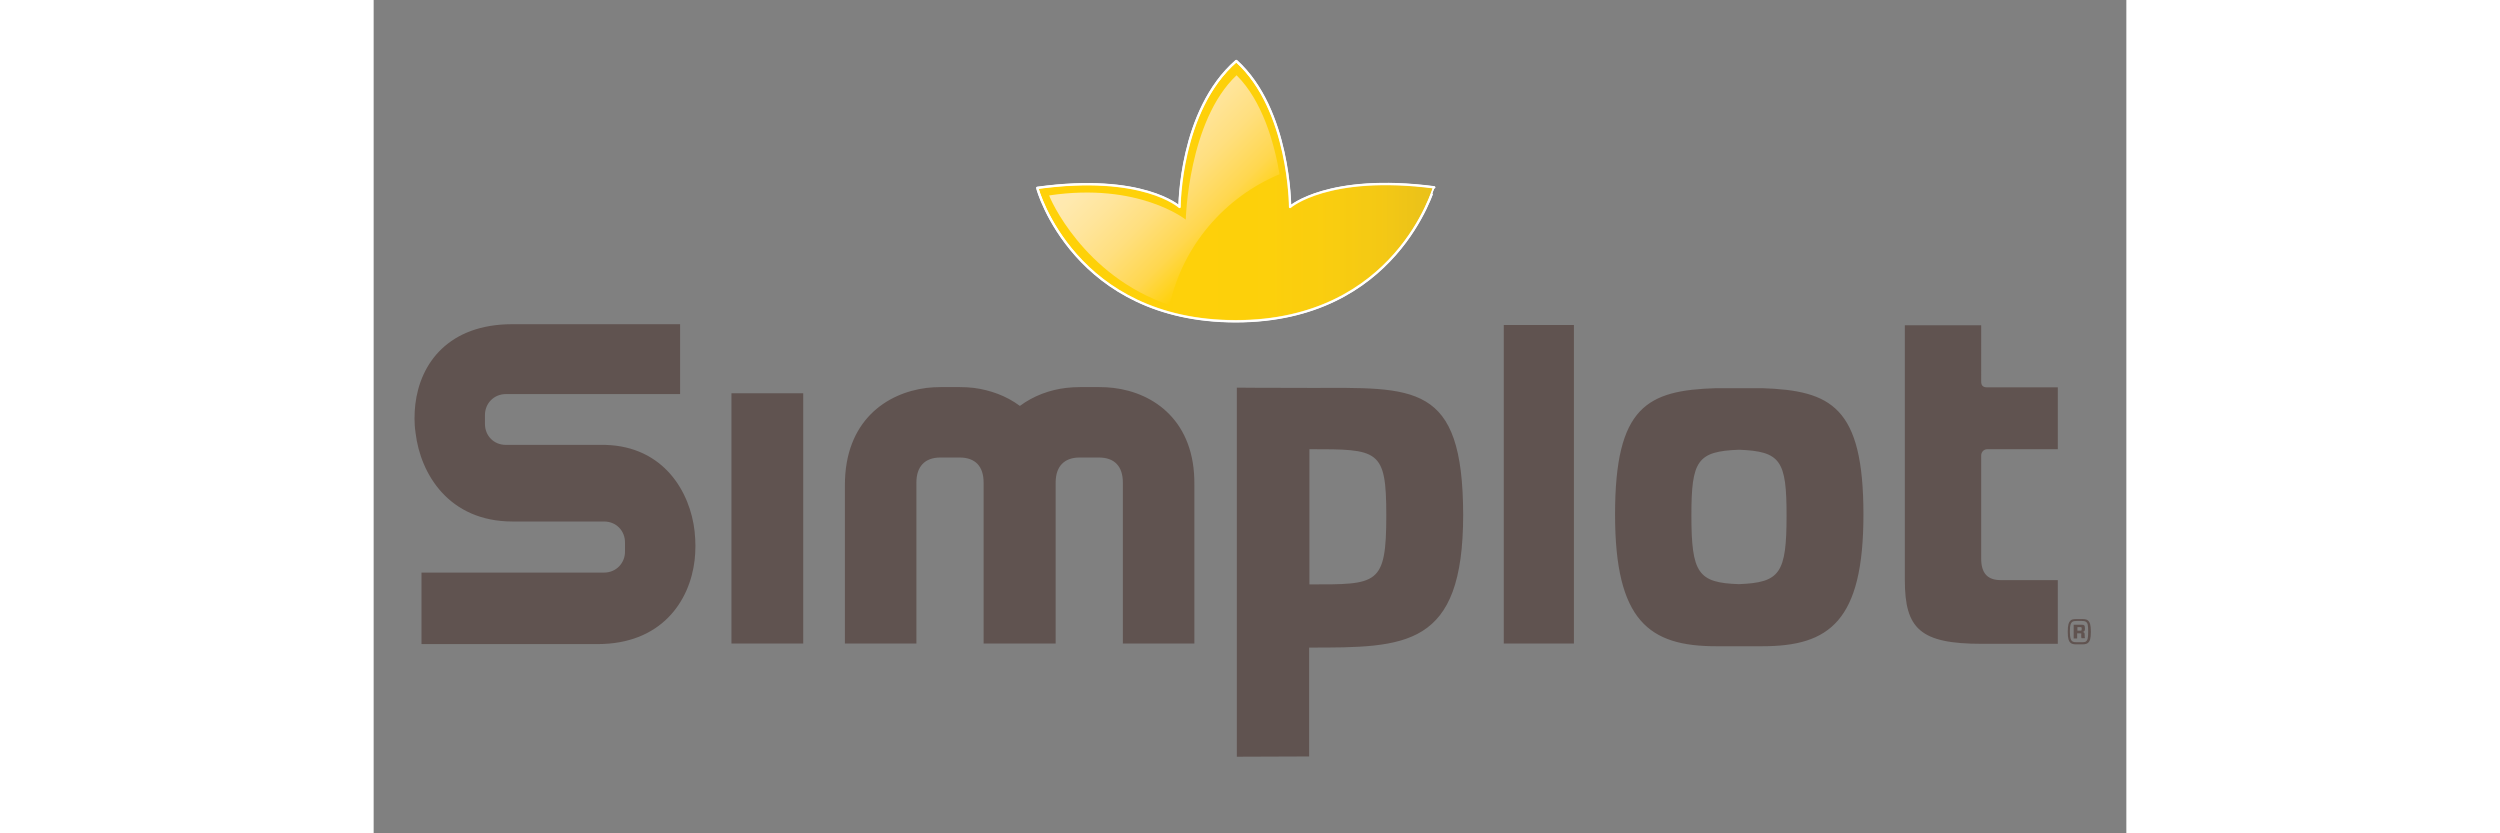 <svg xmlns="http://www.w3.org/2000/svg" xmlns:xlink="http://www.w3.org/1999/xlink" id="layer" width="90" height="30" viewBox="0 0 652 310"><rect x="0" y="0" width="652" height="310" fill="#808080" stroke="none"/><style>.st0{fill:#605350}</style><path d="M275.2 144.3c-1.7-.2-3.5-.3-5.2-.3h-7.2c-1.7 0-3.5.1-5.2.3-6 .7-12.1 2.9-17.2 6.7-5.1-3.8-11.1-5.9-17.1-6.7-1.7-.2-3.5-.3-5.2-.3h-7.2c-1.7 0-3.5.1-5.2.3-15.1 1.9-30.4 12.4-30.4 36.1v59h26.6v-59.9c0-6 3.2-9.3 8.9-9.3h7.2c5.8 0 8.9 3.3 8.9 9.3v59.9h26.8v-59.9c0-6 3.2-9.3 8.9-9.3h7.2c5.8 0 8.9 3.3 8.9 9.3v59.9h26.6v-59c.3-23.7-15-34.3-30.1-36.1m325.1 22.8h26.2v-23h-26.2c-1.7 0-2.3-.7-2.3-2.2V121h-28.4v94.8c0 18.1 5.7 23.7 28.6 23.7h28.3v-23.7h-21.2c-4.8 0-7.3-2.4-7.3-8v-38.3c0-1.4 1-2.4 2.3-2.4m-467.2 72.3h26.7v-93.1h-26.7v93.1zm287.3 0h26.1V120.9h-26.1v118.5zm96.2-95h-17.2c-25.6.8-37.6 6.7-37.6 47 0 39.6 12.7 49 37.6 49h17.2c24.9 0 37.6-9.3 37.6-49 0-40.2-12.1-46.1-37.6-47m-8.7 72.9c-15.2-.5-17.7-4-17.7-25.6 0-20.4 2.2-23.8 17.7-24.4 15.5.6 17.7 4 17.7 24.4 0 21.6-2.4 25-17.7 25.6m-159.8-73c-17.5 0-27-.1-27-.1v137.3l26.9-.1v-40.5c35.9 0 57.3.1 57.3-49.4-.1-49.5-18.1-47.2-57.2-47.2m0 73.1v-50.3c25.7 0 28.6 0 28.6 24.6 0 26.1-3.3 25.7-28.6 25.7M86.2 165.5h-37c-4.6 0-7.8-3.5-7.8-7.8v-3.3c0-4.3 3.3-7.8 7.8-7.8H114v-26H51.6c-23.7 0-34.3 14.5-36.1 29.8-.2 1.7-.3 3.5-.3 5.3 0 1.7.1 3.4.4 5.4 1.8 15.1 12.3 32.9 36.1 32.9h34c4.6 0 7.8 3.5 7.8 7.8v3.4c0 4.3-3.3 7.8-7.8 7.8H17.8v26.6h65.5c23.7 0 34.3-15.9 36.1-31.2.2-1.8.3-3.5.3-5.3 0-1.7-.1-3.4-.3-5.4-1.6-14.6-11.4-31.6-33.2-32.2" class="st0"/><g opacity=".5"><defs><path id="SVGID_1_" d="M242.5 18.4H404v110.1H242.5z"/></defs><clipPath id="SVGID_2_"><use overflow="visible" xlink:href="#SVGID_1_"/></clipPath><g clip-path="url(#SVGID_2_)"><defs><path id="SVGID_3_" d="M242.5 18.4H404v110.1H242.5z"/></defs><clipPath id="SVGID_4_"><use overflow="visible" xlink:href="#SVGID_3_"/></clipPath></g></g><path fill="#ffd108" d="M394.5 69.7c-.2 0-14 49.8-73.8 49.8s-73.8-48.9-73.8-49.6c39.3-5.4 52.9 7.1 52.9 7.1s0-35.9 21.1-54.3c20 18.1 20 54.3 20 54.3s14.1-12.4 53.6-7.3"/><path fill="none" stroke="#fff" stroke-linecap="round" stroke-linejoin="round" stroke-width=".922" d="M394.5 69.7c-.2 0-14 49.8-73.8 49.8s-73.8-48.9-73.8-49.6c39.3-5.4 52.9 7.1 52.9 7.1s0-35.9 21.1-54.3c20 18.1 20 54.3 20 54.3s14.1-12.4 53.6-7.3"/><g opacity=".6"><defs><path id="SVGID_5_" d="M247.6 23.4H394v96H247.6z"/></defs><clipPath id="SVGID_6_"><use overflow="visible" xlink:href="#SVGID_5_"/></clipPath><g clip-path="url(#SVGID_6_)"><defs><path id="SVGID_7_" d="M394 69.9c-.2 0-13.9 49.5-73.2 49.5s-73.2-48.5-73.2-49.2c38.9-5.4 52.4 7.1 52.4 7.1s0-35.6 20.9-53.9c19.8 18 19.8 53.9 19.8 53.9s14.1-12.5 53.3-7.4"/></defs><clipPath id="SVGID_8_"><use overflow="visible" xlink:href="#SVGID_7_"/></clipPath><linearGradient id="SVGID_9_" x1="-294.867" x2="-289.88" y1="-219.693" y2="-219.693" gradientTransform="translate(8904.707 6521.475) scale(29.359)" gradientUnits="userSpaceOnUse"><stop offset="0" stop-color="#ffd108"/><stop offset=".544" stop-color="#fccf0c"/><stop offset=".74" stop-color="#f5ca15"/><stop offset=".879" stop-color="#ebc11e"/><stop offset=".991" stop-color="#dcb626"/><stop offset="1" stop-color="#dbb527"/></linearGradient><path fill="url(#SVGID_9_)" d="M247.6 23.4H394v96H247.6z" clip-path="url(#SVGID_8_)"/></g></g><g><defs><path id="SVGID_10_" d="M302.1 81.7s-17.6-14-50.8-9c0 .6 12.6 30 44.8 40.8 4.9-22.1 20.4-40.1 40.9-48.7-2-11.7-6.4-27.3-16-36.8-18 17-18.9 53.7-18.9 53.7"/></defs><clipPath id="SVGID_11_"><use overflow="visible" xlink:href="#SVGID_10_"/></clipPath><linearGradient id="SVGID_12_" x1="-310.311" x2="-305.325" y1="-234.553" y2="-234.553" gradientTransform="rotate(45 -5241.618 3477.286) scale(12.133)" gradientUnits="userSpaceOnUse"><stop offset="0" stop-color="#ffeab5"/><stop offset=".115" stop-color="#ffe9ae"/><stop offset=".298" stop-color="#ffe59c"/><stop offset=".524" stop-color="#ffdf7f"/><stop offset=".783" stop-color="#ffd74f"/><stop offset="1" stop-color="#ffd108"/></linearGradient><path fill="url(#SVGID_12_)" d="M294.1-14.8l85.5 85.6-85.5 85.5-85.6-85.5z" clip-path="url(#SVGID_11_)"/></g><g><path fill="none" stroke="#fff" stroke-linecap="round" stroke-linejoin="round" stroke-width=".788" d="M394.5 69.7c-.2 0-14 49.8-73.8 49.8s-73.8-48.9-73.8-49.6c39.3-5.4 52.9 7.1 52.9 7.1s0-35.9 21.1-54.3c20 18.1 20 54.3 20 54.3s14.1-12.4 53.6-7.3"/><path d="M633.3 239.7c-1.3 0-1.8-.3-2.2-.7-.5-.5-.9-1.4-.9-4s.4-3.5.9-4c.4-.5.9-.7 2.2-.7h2.4c1.4 0 1.8.3 2.2.7.5.5.9 1.4.9 4s-.4 3.5-.9 4c-.4.4-.9.7-2.2.7h-2.4zm2.2-.8c1 0 1.4-.1 1.7-.5.4-.4.6-1.1.6-3.5 0-2.3-.2-3.1-.6-3.4-.3-.3-.7-.5-1.7-.5h-2.1c-1 0-1.4.2-1.7.5-.4.4-.7 1.1-.7 3.4s.3 3.1.7 3.5c.3.3.7.5 1.7.5h2.1zm-.3-3.2c-.1-.1-.2-.1-.5-.1h-1v1.9h-1.3v-5.1h3.1c.4 0 .7.1.8.2.2.2.3.5.3 1.2 0 .9-.2 1.2-.9 1.3.6.1.8.2.8 1 0 .6 0 1 .1 1.3h-1.3c-.1-.3-.1-.7-.1-1.2.1-.4.1-.5 0-.5m.1-2.3c-.1-.1-.1-.1-.3-.1h-1.2v1.3h1.2c.2 0 .3 0 .3-.1s.1-.2.1-.6-.1-.4-.1-.5" class="st0"/></g></svg>